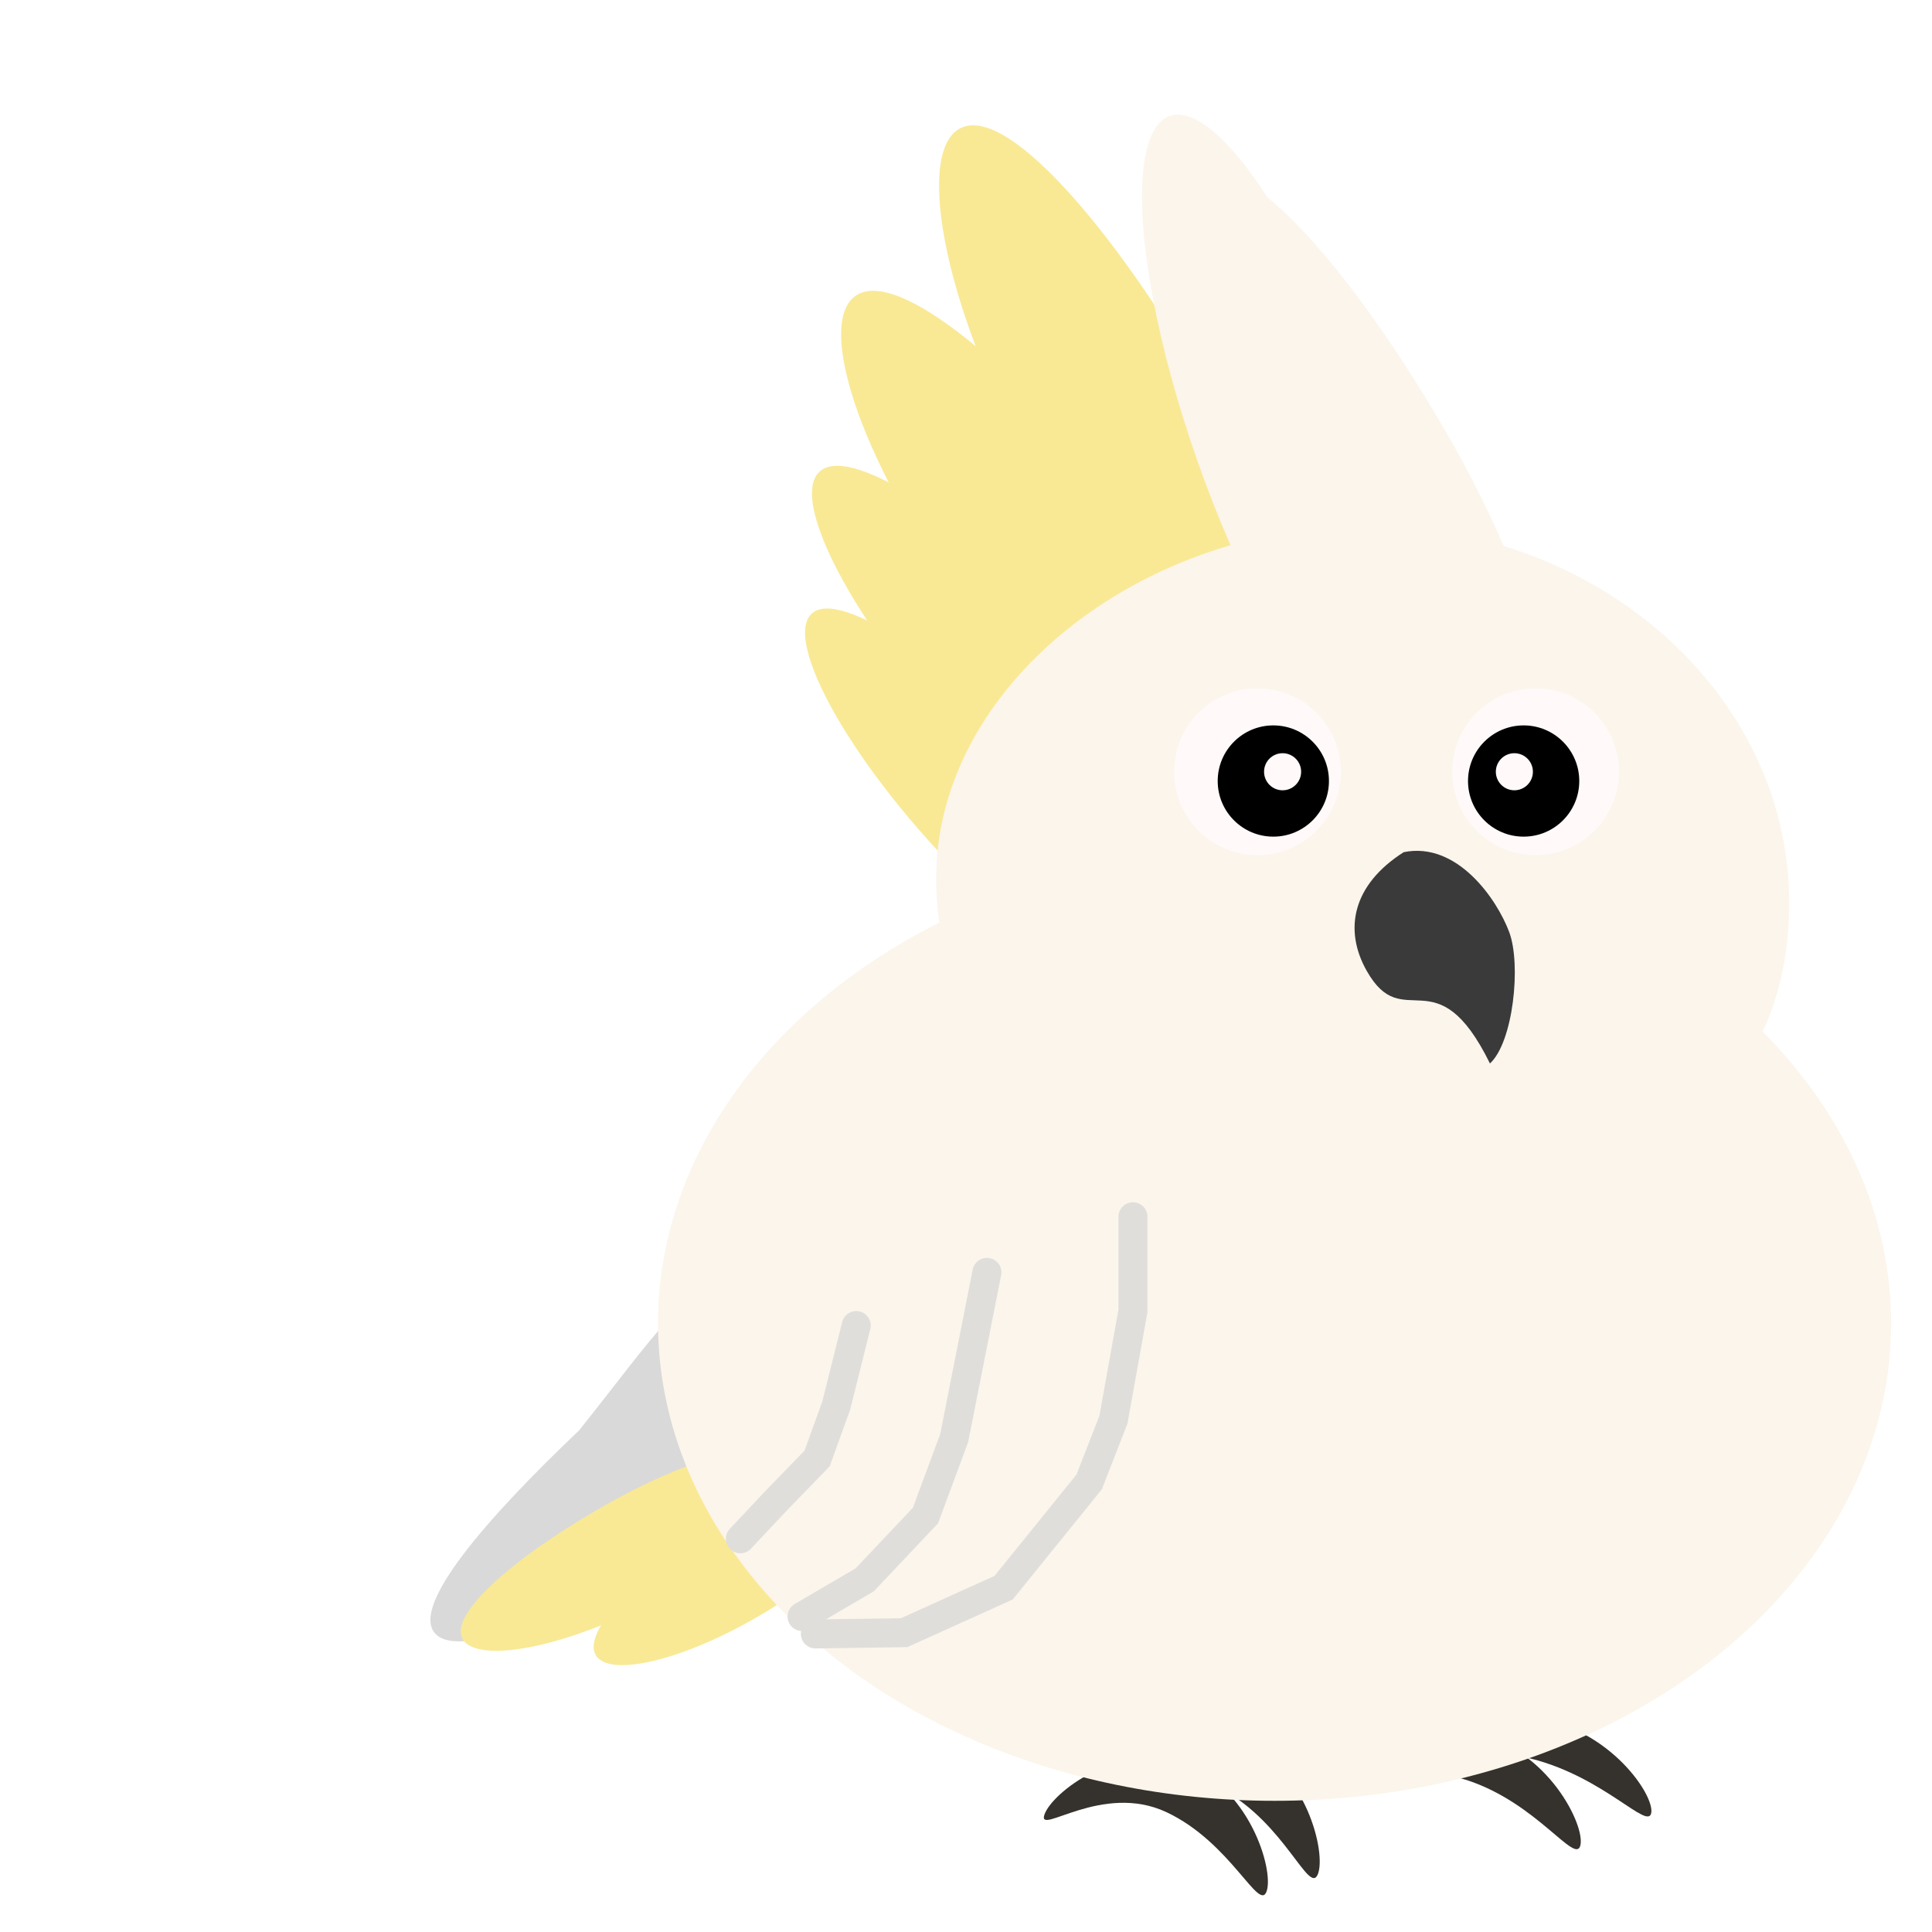 <svg width="200" height="200" viewBox="0 0 200 200" fill="none" xmlns="http://www.w3.org/2000/svg">
<g clip-path="url(#clip0_51_7)">
<g filter="url(#filter0_d_51_7)">
<path d="M122.484 178.562C129.262 180.856 131.89 189.511 131.125 191.771C130.361 194.03 127.435 186.742 120.763 183.6C114.091 180.458 107.353 186.112 108.118 183.853C108.882 181.594 115.707 176.267 122.484 178.562Z" fill="#35312D"/>
<path d="M128.562 176.329C135.195 179.011 137.318 187.804 136.424 190.015C135.53 192.227 133.03 184.781 126.552 181.259C120.073 177.737 113.019 182.991 113.913 180.78C114.807 178.569 121.928 173.646 128.562 176.329Z" fill="#35312D"/>
<path d="M152.969 175.543C160.201 177.136 164.075 184.876 163.606 187.006C163.137 189.136 159.147 182.672 151.906 180.294C144.665 177.916 138.569 183.611 139.038 181.481C139.507 179.351 145.736 173.951 152.969 175.543Z" fill="#35312D"/>
<path d="M159.258 173.898C166.71 175.12 171.246 181.789 170.939 183.659C170.632 185.53 166.08 179.979 158.558 178.071C151.035 176.163 145.31 181.278 145.617 179.407C145.923 177.536 151.807 172.676 159.258 173.898Z" fill="#35312D"/>
<path d="M107.639 45.743C117.208 62.252 128.777 73.425 133.48 70.699C138.183 67.973 134.238 52.381 124.669 35.872C115.1 19.363 103.99 6.614 99.288 9.34C94.585 12.066 98.07 29.235 107.639 45.743Z" fill="#F9E995"/>
<path d="M102.145 61.468C114.082 76.354 127.197 85.665 131.438 82.265C135.678 78.864 129.439 64.04 117.502 49.154C105.565 34.267 92.668 23.328 88.428 26.729C84.187 30.129 90.208 46.581 102.145 61.468Z" fill="#F9E995"/>
<path d="M103.498 76.731C117.095 90.118 130.795 98.251 134.097 94.897C137.399 91.543 129.053 77.972 115.456 64.585C101.859 51.197 88.074 41.535 84.772 44.889C81.469 48.243 89.901 63.343 103.498 76.731Z" fill="#F9E995"/>
<path d="M100.366 87.466C112.273 99.189 124.27 106.312 127.162 103.375C130.054 100.438 122.745 88.553 110.838 76.829C98.93 65.106 86.858 56.644 83.966 59.581C81.075 62.519 88.458 75.742 100.366 87.466Z" fill="#F9E995"/>
<path d="M68.959 154.799C79.128 146.196 76.768 133.521 74.335 130.646C71.902 127.77 67.617 134.485 59.939 144.082C50.342 153.199 42.573 162.175 45.006 165.051C47.439 167.926 58.791 163.401 68.959 154.799Z" fill="#D9D9D9"/>
<path d="M68.427 161.269C77.785 156.02 84.16 149.605 82.665 146.939C81.17 144.273 72.371 146.366 63.013 151.614C53.654 156.863 46.397 163.007 47.892 165.673C49.387 168.339 59.068 166.517 68.427 161.269Z" fill="#F9E995"/>
<path d="M81.797 161.243C90.662 155.198 96.452 148.25 94.73 145.725C93.008 143.199 84.426 146.053 75.561 152.098C66.697 158.143 60.003 164.898 61.725 167.423C63.447 169.948 72.933 167.288 81.797 161.243Z" fill="#F9E995"/>
<ellipse rx="63.821" ry="49.425" transform="matrix(-1 0 0 1 131.942 132.995)" fill="#FBF5EB"/>
<path d="M96.912 86.928C96.912 106.804 116.033 122.917 139.62 122.917C163.206 122.917 185.62 113.486 185.206 88.847C184.848 67.506 165.162 50.411 141.575 50.411C117.988 50.411 96.912 67.052 96.912 86.928Z" fill="#FBF5EB"/>
<ellipse rx="9.117" ry="34.55" transform="matrix(-0.944 0.331 0.331 0.944 132.534 40.62)" fill="#FBF5EB"/>
<path d="M132.615 50.521C142.184 67.03 153.754 78.203 158.457 75.477C163.159 72.751 159.215 57.158 149.646 40.65C140.077 24.141 128.967 11.392 124.264 14.117C119.561 16.843 123.046 34.013 132.615 50.521Z" fill="#FBF5EB"/>
<path d="M141.476 96.492C145.291 103.261 148.669 94.774 154.239 106.089C156.639 103.906 157.496 95.868 156.231 92.482C154.966 89.095 150.85 83.089 145.31 84.217C140.032 87.576 139.063 92.21 141.476 96.492Z" fill="#3A3A3A"/>
<path d="M88.639 133.219L86.568 141.496L84.588 146.983L80.23 151.473L76.643 155.292" stroke="#E0DEDB" stroke-width="3" stroke-linecap="round"/>
<path d="M102.166 127.716L98.777 144.867L95.804 152.889L89.514 159.544L83.026 163.342" stroke="#E0DEDB" stroke-width="3" stroke-linecap="round"/>
<path d="M117.285 121.958L117.285 131.698L115.262 142.969L112.753 149.403L103.893 160.358L93.602 165.013L84.411 165.145" stroke="#E0DEDB" stroke-width="3" stroke-linecap="round"/>
<circle cx="130.173" cy="75.891" r="8.637" fill="#FFF9F9"/>
<circle cx="158.965" cy="75.891" r="8.637" fill="#FFF9F9"/>
<circle r="5.758" transform="matrix(-1 0 0 1 157.727 76.851)" fill="black"/>
<circle r="1.919" transform="matrix(-1 0 0 1 156.767 75.891)" fill="#FFF9F9"/>
<circle r="5.758" transform="matrix(-1 0 0 1 131.814 76.851)" fill="black"/>
<path d="M130.855 75.891C130.855 76.951 131.714 77.811 132.774 77.811C133.834 77.811 134.693 76.951 134.693 75.891C134.693 74.831 133.834 73.972 132.774 73.972C131.714 73.972 130.855 74.831 130.855 75.891Z" fill="#FFF9F9"/>
</g>
</g>
<defs>
<filter id="filter0_d_51_7" x="40.556" y="7.877" width="159.208" height="192.321" filterUnits="userSpaceOnUse" color-interpolation-filters="sRGB">
<feFlood flood-opacity="0" result="BackgroundImageFix"/>
<feColorMatrix in="SourceAlpha" type="matrix" values="0 0 0 0 0 0 0 0 0 0 0 0 0 0 0 0 0 0 127 0" result="hardAlpha"/>
<feOffset dy="4"/>
<feGaussianBlur stdDeviation="2"/>
<feComposite in2="hardAlpha" operator="out"/>
<feColorMatrix type="matrix" values="0 0 0 0 0 0 0 0 0 0 0 0 0 0 0 0 0 0 0.25 0"/>
<feBlend mode="normal" in2="BackgroundImageFix" result="effect1_dropShadow_51_7"/>
<feBlend mode="normal" in="SourceGraphic" in2="effect1_dropShadow_51_7" result="shape"/>
</filter>
<clipPath id="clip0_51_7">
<rect width="200" height="200" fill="white"/>
</clipPath>
</defs>
</svg>
